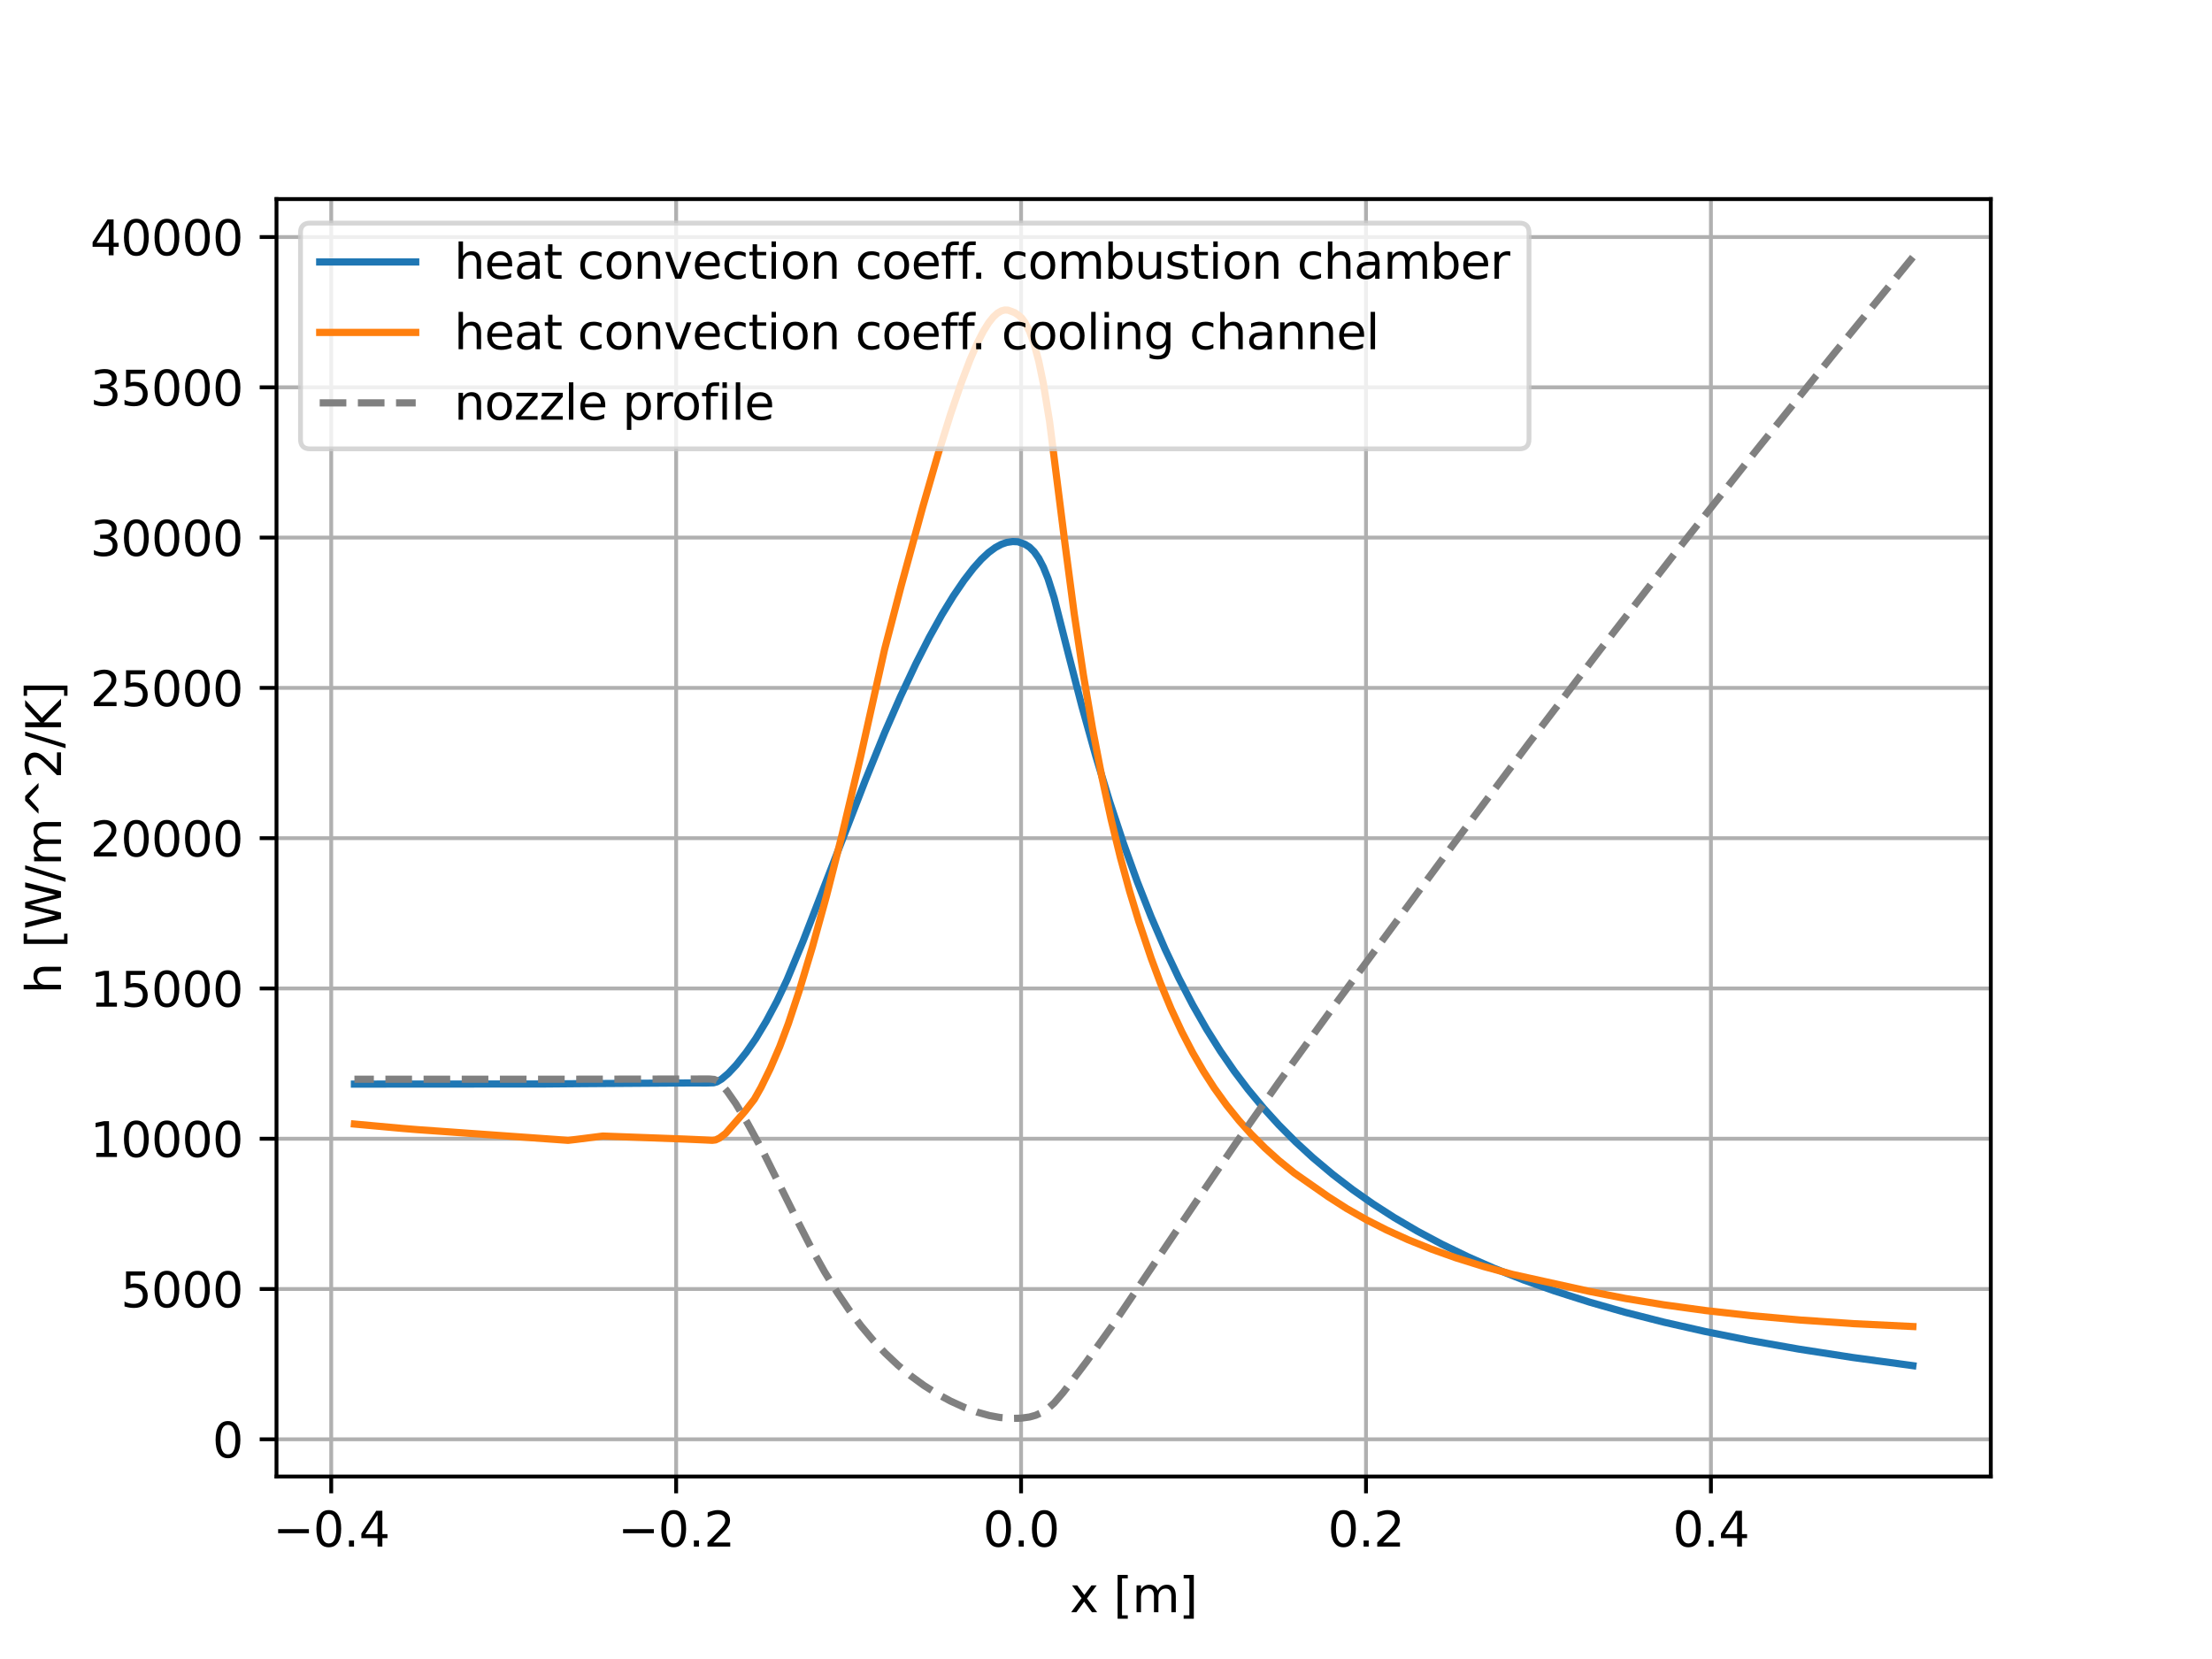 <?xml version="1.0" encoding="utf-8" standalone="no"?>
<!DOCTYPE svg PUBLIC "-//W3C//DTD SVG 1.1//EN"
  "http://www.w3.org/Graphics/SVG/1.1/DTD/svg11.dtd">
<svg height="345.6pt" version="1.1" viewBox="0 0 460.8 345.6" width="460.8pt" xmlns="http://www.w3.org/2000/svg" xmlns:xlink="http://www.w3.org/1999/xlink">
 <defs>
  <style type="text/css">*{stroke-linecap:butt;stroke-linejoin:round;}</style>
 </defs>
 <g id="figure_1">
  <g id="patch_1">
   <path d="M 0 345.6 
L 460.8 345.6 
L 460.8 0 
L 0 0 
z
" style="fill:#ffffff;"/>
  </g>
  <g id="axes_1">
   <g id="patch_2">
    <path d="M 57.6 307.584 
L 414.72 307.584 
L 414.72 41.472 
L 57.6 41.472 
z
" style="fill:#ffffff;"/>
   </g>
   <g id="matplotlib.axis_1">
    <g id="xtick_1">
     <g id="line2d_1">
      <path clip-path="url(#pe15c832a81)" d="M 68.999 307.584 
L 68.999 41.472 
" style="fill:none;stroke:#b0b0b0;stroke-linecap:square;stroke-width:0.8;"/>
     </g>
     <g id="line2d_2">
      <defs>
       <path d="M 0 0 
L 0 3.5 
" id="m1a437d2d36" style="stroke:#000000;stroke-width:0.8;"/>
      </defs>
      <g>
       <use style="stroke:#000000;stroke-width:0.8;" x="68.999" xlink:href="#m1a437d2d36" y="307.584"/>
      </g>
     </g>
     <g id="text_1">
      <!-- −0.4 -->
      <g transform="translate(56.858 322.182)scale(0.1 -0.1)">
       <defs>
        <path d="M 678 2272 
L 4684 2272 
L 4684 1741 
L 678 1741 
L 678 2272 
z
" id="DejaVuSans-2212" transform="scale(0.016)"/>
        <path d="M 2034 4250 
Q 1547 4250 1301 3770 
Q 1056 3291 1056 2328 
Q 1056 1369 1301 889 
Q 1547 409 2034 409 
Q 2525 409 2770 889 
Q 3016 1369 3016 2328 
Q 3016 3291 2770 3770 
Q 2525 4250 2034 4250 
z
M 2034 4750 
Q 2819 4750 3233 4129 
Q 3647 3509 3647 2328 
Q 3647 1150 3233 529 
Q 2819 -91 2034 -91 
Q 1250 -91 836 529 
Q 422 1150 422 2328 
Q 422 3509 836 4129 
Q 1250 4750 2034 4750 
z
" id="DejaVuSans-30" transform="scale(0.016)"/>
        <path d="M 684 794 
L 1344 794 
L 1344 0 
L 684 0 
L 684 794 
z
" id="DejaVuSans-2e" transform="scale(0.016)"/>
        <path d="M 2419 4116 
L 825 1625 
L 2419 1625 
L 2419 4116 
z
M 2253 4666 
L 3047 4666 
L 3047 1625 
L 3713 1625 
L 3713 1100 
L 3047 1100 
L 3047 0 
L 2419 0 
L 2419 1100 
L 313 1100 
L 313 1709 
L 2253 4666 
z
" id="DejaVuSans-34" transform="scale(0.016)"/>
       </defs>
       <use xlink:href="#DejaVuSans-2212"/>
       <use x="83.789" xlink:href="#DejaVuSans-30"/>
       <use x="147.412" xlink:href="#DejaVuSans-2e"/>
       <use x="179.199" xlink:href="#DejaVuSans-34"/>
      </g>
     </g>
    </g>
    <g id="xtick_2">
     <g id="line2d_3">
      <path clip-path="url(#pe15c832a81)" d="M 140.854 307.584 
L 140.854 41.472 
" style="fill:none;stroke:#b0b0b0;stroke-linecap:square;stroke-width:0.8;"/>
     </g>
     <g id="line2d_4">
      <g>
       <use style="stroke:#000000;stroke-width:0.8;" x="140.854" xlink:href="#m1a437d2d36" y="307.584"/>
      </g>
     </g>
     <g id="text_2">
      <!-- −0.2 -->
      <g transform="translate(128.713 322.182)scale(0.1 -0.1)">
       <defs>
        <path d="M 1228 531 
L 3431 531 
L 3431 0 
L 469 0 
L 469 531 
Q 828 903 1448 1529 
Q 2069 2156 2228 2338 
Q 2531 2678 2651 2914 
Q 2772 3150 2772 3378 
Q 2772 3750 2511 3984 
Q 2250 4219 1831 4219 
Q 1534 4219 1204 4116 
Q 875 4013 500 3803 
L 500 4441 
Q 881 4594 1212 4672 
Q 1544 4750 1819 4750 
Q 2544 4750 2975 4387 
Q 3406 4025 3406 3419 
Q 3406 3131 3298 2873 
Q 3191 2616 2906 2266 
Q 2828 2175 2409 1742 
Q 1991 1309 1228 531 
z
" id="DejaVuSans-32" transform="scale(0.016)"/>
       </defs>
       <use xlink:href="#DejaVuSans-2212"/>
       <use x="83.789" xlink:href="#DejaVuSans-30"/>
       <use x="147.412" xlink:href="#DejaVuSans-2e"/>
       <use x="179.199" xlink:href="#DejaVuSans-32"/>
      </g>
     </g>
    </g>
    <g id="xtick_3">
     <g id="line2d_5">
      <path clip-path="url(#pe15c832a81)" d="M 212.709 307.584 
L 212.709 41.472 
" style="fill:none;stroke:#b0b0b0;stroke-linecap:square;stroke-width:0.8;"/>
     </g>
     <g id="line2d_6">
      <g>
       <use style="stroke:#000000;stroke-width:0.8;" x="212.709" xlink:href="#m1a437d2d36" y="307.584"/>
      </g>
     </g>
     <g id="text_3">
      <!-- 0.0 -->
      <g transform="translate(204.757 322.182)scale(0.1 -0.1)">
       <use xlink:href="#DejaVuSans-30"/>
       <use x="63.623" xlink:href="#DejaVuSans-2e"/>
       <use x="95.41" xlink:href="#DejaVuSans-30"/>
      </g>
     </g>
    </g>
    <g id="xtick_4">
     <g id="line2d_7">
      <path clip-path="url(#pe15c832a81)" d="M 284.564 307.584 
L 284.564 41.472 
" style="fill:none;stroke:#b0b0b0;stroke-linecap:square;stroke-width:0.8;"/>
     </g>
     <g id="line2d_8">
      <g>
       <use style="stroke:#000000;stroke-width:0.8;" x="284.564" xlink:href="#m1a437d2d36" y="307.584"/>
      </g>
     </g>
     <g id="text_4">
      <!-- 0.2 -->
      <g transform="translate(276.612 322.182)scale(0.1 -0.1)">
       <use xlink:href="#DejaVuSans-30"/>
       <use x="63.623" xlink:href="#DejaVuSans-2e"/>
       <use x="95.41" xlink:href="#DejaVuSans-32"/>
      </g>
     </g>
    </g>
    <g id="xtick_5">
     <g id="line2d_9">
      <path clip-path="url(#pe15c832a81)" d="M 356.418 307.584 
L 356.418 41.472 
" style="fill:none;stroke:#b0b0b0;stroke-linecap:square;stroke-width:0.8;"/>
     </g>
     <g id="line2d_10">
      <g>
       <use style="stroke:#000000;stroke-width:0.8;" x="356.418" xlink:href="#m1a437d2d36" y="307.584"/>
      </g>
     </g>
     <g id="text_5">
      <!-- 0.4 -->
      <g transform="translate(348.467 322.182)scale(0.1 -0.1)">
       <use xlink:href="#DejaVuSans-30"/>
       <use x="63.623" xlink:href="#DejaVuSans-2e"/>
       <use x="95.41" xlink:href="#DejaVuSans-34"/>
      </g>
     </g>
    </g>
    <g id="text_6">
     <!-- x [m] -->
     <g transform="translate(222.84 335.861)scale(0.1 -0.1)">
      <defs>
       <path d="M 3513 3500 
L 2247 1797 
L 3578 0 
L 2900 0 
L 1881 1375 
L 863 0 
L 184 0 
L 1544 1831 
L 300 3500 
L 978 3500 
L 1906 2253 
L 2834 3500 
L 3513 3500 
z
" id="DejaVuSans-78" transform="scale(0.016)"/>
       <path id="DejaVuSans-20" transform="scale(0.016)"/>
       <path d="M 550 4863 
L 1875 4863 
L 1875 4416 
L 1125 4416 
L 1125 -397 
L 1875 -397 
L 1875 -844 
L 550 -844 
L 550 4863 
z
" id="DejaVuSans-5b" transform="scale(0.016)"/>
       <path d="M 3328 2828 
Q 3544 3216 3844 3400 
Q 4144 3584 4550 3584 
Q 5097 3584 5394 3201 
Q 5691 2819 5691 2113 
L 5691 0 
L 5113 0 
L 5113 2094 
Q 5113 2597 4934 2840 
Q 4756 3084 4391 3084 
Q 3944 3084 3684 2787 
Q 3425 2491 3425 1978 
L 3425 0 
L 2847 0 
L 2847 2094 
Q 2847 2600 2669 2842 
Q 2491 3084 2119 3084 
Q 1678 3084 1418 2786 
Q 1159 2488 1159 1978 
L 1159 0 
L 581 0 
L 581 3500 
L 1159 3500 
L 1159 2956 
Q 1356 3278 1631 3431 
Q 1906 3584 2284 3584 
Q 2666 3584 2933 3390 
Q 3200 3197 3328 2828 
z
" id="DejaVuSans-6d" transform="scale(0.016)"/>
       <path d="M 1947 4863 
L 1947 -844 
L 622 -844 
L 622 -397 
L 1369 -397 
L 1369 4416 
L 622 4416 
L 622 4863 
L 1947 4863 
z
" id="DejaVuSans-5d" transform="scale(0.016)"/>
      </defs>
      <use xlink:href="#DejaVuSans-78"/>
      <use x="59.18" xlink:href="#DejaVuSans-20"/>
      <use x="90.967" xlink:href="#DejaVuSans-5b"/>
      <use x="129.98" xlink:href="#DejaVuSans-6d"/>
      <use x="227.393" xlink:href="#DejaVuSans-5d"/>
     </g>
    </g>
   </g>
   <g id="matplotlib.axis_2">
    <g id="ytick_1">
     <g id="line2d_11">
      <path clip-path="url(#pe15c832a81)" d="M 57.6 299.833 
L 414.72 299.833 
" style="fill:none;stroke:#b0b0b0;stroke-linecap:square;stroke-width:0.8;"/>
     </g>
     <g id="line2d_12">
      <defs>
       <path d="M 0 0 
L -3.5 0 
" id="me10e754b41" style="stroke:#000000;stroke-width:0.8;"/>
      </defs>
      <g>
       <use style="stroke:#000000;stroke-width:0.8;" x="57.6" xlink:href="#me10e754b41" y="299.833"/>
      </g>
     </g>
     <g id="text_7">
      <!-- 0 -->
      <g transform="translate(44.237 303.632)scale(0.1 -0.1)">
       <use xlink:href="#DejaVuSans-30"/>
      </g>
     </g>
    </g>
    <g id="ytick_2">
     <g id="line2d_13">
      <path clip-path="url(#pe15c832a81)" d="M 57.6 268.526 
L 414.72 268.526 
" style="fill:none;stroke:#b0b0b0;stroke-linecap:square;stroke-width:0.8;"/>
     </g>
     <g id="line2d_14">
      <g>
       <use style="stroke:#000000;stroke-width:0.8;" x="57.6" xlink:href="#me10e754b41" y="268.526"/>
      </g>
     </g>
     <g id="text_8">
      <!-- 5000 -->
      <g transform="translate(25.15 272.325)scale(0.1 -0.1)">
       <defs>
        <path d="M 691 4666 
L 3169 4666 
L 3169 4134 
L 1269 4134 
L 1269 2991 
Q 1406 3038 1543 3061 
Q 1681 3084 1819 3084 
Q 2600 3084 3056 2656 
Q 3513 2228 3513 1497 
Q 3513 744 3044 326 
Q 2575 -91 1722 -91 
Q 1428 -91 1123 -41 
Q 819 9 494 109 
L 494 744 
Q 775 591 1075 516 
Q 1375 441 1709 441 
Q 2250 441 2565 725 
Q 2881 1009 2881 1497 
Q 2881 1984 2565 2268 
Q 2250 2553 1709 2553 
Q 1456 2553 1204 2497 
Q 953 2441 691 2322 
L 691 4666 
z
" id="DejaVuSans-35" transform="scale(0.016)"/>
       </defs>
       <use xlink:href="#DejaVuSans-35"/>
       <use x="63.623" xlink:href="#DejaVuSans-30"/>
       <use x="127.246" xlink:href="#DejaVuSans-30"/>
       <use x="190.869" xlink:href="#DejaVuSans-30"/>
      </g>
     </g>
    </g>
    <g id="ytick_3">
     <g id="line2d_15">
      <path clip-path="url(#pe15c832a81)" d="M 57.6 237.219 
L 414.72 237.219 
" style="fill:none;stroke:#b0b0b0;stroke-linecap:square;stroke-width:0.8;"/>
     </g>
     <g id="line2d_16">
      <g>
       <use style="stroke:#000000;stroke-width:0.8;" x="57.6" xlink:href="#me10e754b41" y="237.219"/>
      </g>
     </g>
     <g id="text_9">
      <!-- 10000 -->
      <g transform="translate(18.788 241.018)scale(0.1 -0.1)">
       <defs>
        <path d="M 794 531 
L 1825 531 
L 1825 4091 
L 703 3866 
L 703 4441 
L 1819 4666 
L 2450 4666 
L 2450 531 
L 3481 531 
L 3481 0 
L 794 0 
L 794 531 
z
" id="DejaVuSans-31" transform="scale(0.016)"/>
       </defs>
       <use xlink:href="#DejaVuSans-31"/>
       <use x="63.623" xlink:href="#DejaVuSans-30"/>
       <use x="127.246" xlink:href="#DejaVuSans-30"/>
       <use x="190.869" xlink:href="#DejaVuSans-30"/>
       <use x="254.492" xlink:href="#DejaVuSans-30"/>
      </g>
     </g>
    </g>
    <g id="ytick_4">
     <g id="line2d_17">
      <path clip-path="url(#pe15c832a81)" d="M 57.6 205.912 
L 414.72 205.912 
" style="fill:none;stroke:#b0b0b0;stroke-linecap:square;stroke-width:0.8;"/>
     </g>
     <g id="line2d_18">
      <g>
       <use style="stroke:#000000;stroke-width:0.8;" x="57.6" xlink:href="#me10e754b41" y="205.912"/>
      </g>
     </g>
     <g id="text_10">
      <!-- 15000 -->
      <g transform="translate(18.788 209.711)scale(0.1 -0.1)">
       <use xlink:href="#DejaVuSans-31"/>
       <use x="63.623" xlink:href="#DejaVuSans-35"/>
       <use x="127.246" xlink:href="#DejaVuSans-30"/>
       <use x="190.869" xlink:href="#DejaVuSans-30"/>
       <use x="254.492" xlink:href="#DejaVuSans-30"/>
      </g>
     </g>
    </g>
    <g id="ytick_5">
     <g id="line2d_19">
      <path clip-path="url(#pe15c832a81)" d="M 57.6 174.605 
L 414.72 174.605 
" style="fill:none;stroke:#b0b0b0;stroke-linecap:square;stroke-width:0.8;"/>
     </g>
     <g id="line2d_20">
      <g>
       <use style="stroke:#000000;stroke-width:0.8;" x="57.6" xlink:href="#me10e754b41" y="174.605"/>
      </g>
     </g>
     <g id="text_11">
      <!-- 20000 -->
      <g transform="translate(18.788 178.404)scale(0.1 -0.1)">
       <use xlink:href="#DejaVuSans-32"/>
       <use x="63.623" xlink:href="#DejaVuSans-30"/>
       <use x="127.246" xlink:href="#DejaVuSans-30"/>
       <use x="190.869" xlink:href="#DejaVuSans-30"/>
       <use x="254.492" xlink:href="#DejaVuSans-30"/>
      </g>
     </g>
    </g>
    <g id="ytick_6">
     <g id="line2d_21">
      <path clip-path="url(#pe15c832a81)" d="M 57.6 143.298 
L 414.72 143.298 
" style="fill:none;stroke:#b0b0b0;stroke-linecap:square;stroke-width:0.8;"/>
     </g>
     <g id="line2d_22">
      <g>
       <use style="stroke:#000000;stroke-width:0.8;" x="57.6" xlink:href="#me10e754b41" y="143.298"/>
      </g>
     </g>
     <g id="text_12">
      <!-- 25000 -->
      <g transform="translate(18.788 147.097)scale(0.1 -0.1)">
       <use xlink:href="#DejaVuSans-32"/>
       <use x="63.623" xlink:href="#DejaVuSans-35"/>
       <use x="127.246" xlink:href="#DejaVuSans-30"/>
       <use x="190.869" xlink:href="#DejaVuSans-30"/>
       <use x="254.492" xlink:href="#DejaVuSans-30"/>
      </g>
     </g>
    </g>
    <g id="ytick_7">
     <g id="line2d_23">
      <path clip-path="url(#pe15c832a81)" d="M 57.6 111.991 
L 414.72 111.991 
" style="fill:none;stroke:#b0b0b0;stroke-linecap:square;stroke-width:0.8;"/>
     </g>
     <g id="line2d_24">
      <g>
       <use style="stroke:#000000;stroke-width:0.8;" x="57.6" xlink:href="#me10e754b41" y="111.991"/>
      </g>
     </g>
     <g id="text_13">
      <!-- 30000 -->
      <g transform="translate(18.788 115.79)scale(0.1 -0.1)">
       <defs>
        <path d="M 2597 2516 
Q 3050 2419 3304 2112 
Q 3559 1806 3559 1356 
Q 3559 666 3084 287 
Q 2609 -91 1734 -91 
Q 1441 -91 1130 -33 
Q 819 25 488 141 
L 488 750 
Q 750 597 1062 519 
Q 1375 441 1716 441 
Q 2309 441 2620 675 
Q 2931 909 2931 1356 
Q 2931 1769 2642 2001 
Q 2353 2234 1838 2234 
L 1294 2234 
L 1294 2753 
L 1863 2753 
Q 2328 2753 2575 2939 
Q 2822 3125 2822 3475 
Q 2822 3834 2567 4026 
Q 2313 4219 1838 4219 
Q 1578 4219 1281 4162 
Q 984 4106 628 3988 
L 628 4550 
Q 988 4650 1302 4700 
Q 1616 4750 1894 4750 
Q 2613 4750 3031 4423 
Q 3450 4097 3450 3541 
Q 3450 3153 3228 2886 
Q 3006 2619 2597 2516 
z
" id="DejaVuSans-33" transform="scale(0.016)"/>
       </defs>
       <use xlink:href="#DejaVuSans-33"/>
       <use x="63.623" xlink:href="#DejaVuSans-30"/>
       <use x="127.246" xlink:href="#DejaVuSans-30"/>
       <use x="190.869" xlink:href="#DejaVuSans-30"/>
       <use x="254.492" xlink:href="#DejaVuSans-30"/>
      </g>
     </g>
    </g>
    <g id="ytick_8">
     <g id="line2d_25">
      <path clip-path="url(#pe15c832a81)" d="M 57.6 80.684 
L 414.72 80.684 
" style="fill:none;stroke:#b0b0b0;stroke-linecap:square;stroke-width:0.8;"/>
     </g>
     <g id="line2d_26">
      <g>
       <use style="stroke:#000000;stroke-width:0.8;" x="57.6" xlink:href="#me10e754b41" y="80.684"/>
      </g>
     </g>
     <g id="text_14">
      <!-- 35000 -->
      <g transform="translate(18.788 84.483)scale(0.1 -0.1)">
       <use xlink:href="#DejaVuSans-33"/>
       <use x="63.623" xlink:href="#DejaVuSans-35"/>
       <use x="127.246" xlink:href="#DejaVuSans-30"/>
       <use x="190.869" xlink:href="#DejaVuSans-30"/>
       <use x="254.492" xlink:href="#DejaVuSans-30"/>
      </g>
     </g>
    </g>
    <g id="ytick_9">
     <g id="line2d_27">
      <path clip-path="url(#pe15c832a81)" d="M 57.6 49.377 
L 414.72 49.377 
" style="fill:none;stroke:#b0b0b0;stroke-linecap:square;stroke-width:0.8;"/>
     </g>
     <g id="line2d_28">
      <g>
       <use style="stroke:#000000;stroke-width:0.8;" x="57.6" xlink:href="#me10e754b41" y="49.377"/>
      </g>
     </g>
     <g id="text_15">
      <!-- 40000 -->
      <g transform="translate(18.788 53.176)scale(0.1 -0.1)">
       <use xlink:href="#DejaVuSans-34"/>
       <use x="63.623" xlink:href="#DejaVuSans-30"/>
       <use x="127.246" xlink:href="#DejaVuSans-30"/>
       <use x="190.869" xlink:href="#DejaVuSans-30"/>
       <use x="254.492" xlink:href="#DejaVuSans-30"/>
      </g>
     </g>
    </g>
    <g id="text_16">
     <!-- h [W/m^2/K] -->
     <g transform="translate(12.708 207.02)rotate(-90)scale(0.1 -0.1)">
      <defs>
       <path d="M 3513 2113 
L 3513 0 
L 2938 0 
L 2938 2094 
Q 2938 2591 2744 2837 
Q 2550 3084 2163 3084 
Q 1697 3084 1428 2787 
Q 1159 2491 1159 1978 
L 1159 0 
L 581 0 
L 581 4863 
L 1159 4863 
L 1159 2956 
Q 1366 3272 1645 3428 
Q 1925 3584 2291 3584 
Q 2894 3584 3203 3211 
Q 3513 2838 3513 2113 
z
" id="DejaVuSans-68" transform="scale(0.016)"/>
       <path d="M 213 4666 
L 850 4666 
L 1831 722 
L 2809 4666 
L 3519 4666 
L 4500 722 
L 5478 4666 
L 6119 4666 
L 4947 0 
L 4153 0 
L 3169 4050 
L 2175 0 
L 1381 0 
L 213 4666 
z
" id="DejaVuSans-57" transform="scale(0.016)"/>
       <path d="M 1625 4666 
L 2156 4666 
L 531 -594 
L 0 -594 
L 1625 4666 
z
" id="DejaVuSans-2f" transform="scale(0.016)"/>
       <path d="M 2988 4666 
L 4684 2925 
L 4056 2925 
L 2681 4159 
L 1306 2925 
L 678 2925 
L 2375 4666 
L 2988 4666 
z
" id="DejaVuSans-5e" transform="scale(0.016)"/>
       <path d="M 628 4666 
L 1259 4666 
L 1259 2694 
L 3353 4666 
L 4166 4666 
L 1850 2491 
L 4331 0 
L 3500 0 
L 1259 2247 
L 1259 0 
L 628 0 
L 628 4666 
z
" id="DejaVuSans-4b" transform="scale(0.016)"/>
      </defs>
      <use xlink:href="#DejaVuSans-68"/>
      <use x="63.379" xlink:href="#DejaVuSans-20"/>
      <use x="95.166" xlink:href="#DejaVuSans-5b"/>
      <use x="134.18" xlink:href="#DejaVuSans-57"/>
      <use x="233.057" xlink:href="#DejaVuSans-2f"/>
      <use x="266.748" xlink:href="#DejaVuSans-6d"/>
      <use x="364.16" xlink:href="#DejaVuSans-5e"/>
      <use x="447.949" xlink:href="#DejaVuSans-32"/>
      <use x="511.572" xlink:href="#DejaVuSans-2f"/>
      <use x="545.264" xlink:href="#DejaVuSans-4b"/>
      <use x="610.84" xlink:href="#DejaVuSans-5d"/>
     </g>
    </g>
   </g>
   <g id="line2d_29">
    <path clip-path="url(#pe15c832a81)" d="M 398.487 284.492 
L 385.984 282.794 
L 374.764 281.051 
L 364.505 279.237 
L 355.208 277.373 
L 346.553 275.415 
L 338.538 273.374 
L 331.165 271.266 
L 323.791 268.914 
L 317.379 266.635 
L 311.288 264.225 
L 305.838 261.839 
L 300.389 259.204 
L 295.259 256.468 
L 290.45 253.647 
L 285.962 250.763 
L 281.795 247.84 
L 277.627 244.643 
L 273.459 241.14 
L 269.933 237.901 
L 266.407 234.354 
L 263.201 230.823 
L 259.995 226.954 
L 257.11 223.139 
L 254.224 218.961 
L 251.339 214.368 
L 248.454 209.316 
L 245.569 203.764 
L 242.683 197.667 
L 239.798 190.978 
L 236.913 183.663 
L 234.028 175.672 
L 231.142 166.947 
L 228.257 157.439 
L 225.372 147.111 
L 222.487 135.932 
L 219.601 124.569 
L 218.319 120.531 
L 217.357 118.154 
L 216.396 116.303 
L 215.434 114.935 
L 214.472 113.987 
L 213.51 113.38 
L 212.083 112.864 
L 210.97 112.809 
L 209.718 112.997 
L 208.606 113.387 
L 207.354 114.061 
L 205.963 115.083 
L 204.433 116.507 
L 202.764 118.374 
L 200.817 120.905 
L 198.592 124.17 
L 196.227 128.023 
L 193.585 132.776 
L 190.803 138.246 
L 187.604 145.059 
L 184.266 152.686 
L 180.233 162.623 
L 174.947 176.289 
L 167.298 196.054 
L 163.96 204.089 
L 161.873 208.525 
L 159.648 212.7 
L 157.423 216.404 
L 155.475 219.206 
L 153.389 221.831 
L 151.72 223.608 
L 150.329 224.786 
L 149.356 225.37 
L 148.66 225.564 
L 147.269 225.602 
L 143.097 225.598 
L 121.539 225.743 
L 113.472 225.812 
L 73.833 225.839 
L 73.833 225.839 
" style="fill:none;stroke:#1f77b4;stroke-linecap:square;stroke-width:1.5;"/>
   </g>
   <g id="line2d_30">
    <path clip-path="url(#pe15c832a81)" d="M 398.487 276.34 
L 386.305 275.752 
L 375.085 274.99 
L 364.826 274.077 
L 355.208 272.999 
L 346.553 271.808 
L 338.538 270.482 
L 331.165 269.032 
L 315.135 265.489 
L 309.044 263.829 
L 303.274 262.024 
L 298.144 260.197 
L 293.336 258.262 
L 288.848 256.229 
L 284.68 254.113 
L 280.512 251.74 
L 276.665 249.277 
L 269.612 244.35 
L 266.407 241.753 
L 263.521 239.151 
L 260.636 236.256 
L 258.071 233.392 
L 255.507 230.207 
L 252.942 226.642 
L 250.698 223.161 
L 248.454 219.292 
L 246.21 214.982 
L 243.966 210.164 
L 241.722 204.762 
L 239.798 199.596 
L 237.233 191.965 
L 235.31 185.638 
L 233.386 178.586 
L 231.463 170.699 
L 229.539 161.847 
L 227.616 151.876 
L 225.692 140.597 
L 223.769 127.786 
L 221.845 113.175 
L 218.64 87.765 
L 217.357 79.922 
L 216.396 75.278 
L 215.434 71.676 
L 214.472 69.023 
L 213.51 67.166 
L 212.869 66.283 
L 212.222 65.705 
L 211.387 65.133 
L 209.997 64.607 
L 209.301 64.579 
L 208.606 64.763 
L 207.771 65.251 
L 206.937 66.016 
L 205.963 67.233 
L 204.85 69.014 
L 203.599 71.457 
L 202.069 74.978 
L 200.261 79.735 
L 198.035 86.231 
L 195.393 94.679 
L 192.194 105.729 
L 187.743 122.004 
L 184.266 135.323 
L 179.259 157.711 
L 175.365 174.119 
L 172.166 186.675 
L 169.245 197.256 
L 166.463 206.5 
L 164.238 213.22 
L 162.43 218.03 
L 160.482 222.547 
L 158.535 226.525 
L 157.144 228.991 
L 155.197 231.501 
L 151.164 236.111 
L 149.912 237.065 
L 149.078 237.463 
L 148.382 237.549 
L 146.713 237.466 
L 142.541 237.285 
L 125.572 236.66 
L 120.009 237.363 
L 118.34 237.555 
L 87.046 235.33 
L 83.847 235.072 
L 73.833 234.158 
L 73.833 234.158 
" style="fill:none;stroke:#ff7f0e;stroke-linecap:square;stroke-width:1.5;"/>
   </g>
   <g id="line2d_31">
    <path clip-path="url(#pe15c832a81)" d="M 398.487 53.568 
L 382.137 73.562 
L 365.788 93.912 
L 349.117 115.022 
L 333.088 135.676 
L 318.341 155.036 
L 302.633 176.049 
L 278.268 209.071 
L 266.407 225.434 
L 257.43 238.193 
L 249.416 249.978 
L 232.104 275.611 
L 226.334 283.676 
L 221.525 290.025 
L 219.601 292.261 
L 218.319 293.409 
L 217.037 294.249 
L 215.754 294.826 
L 214.472 295.187 
L 212.639 295.436 
L 210.553 295.478 
L 208.328 295.289 
L 206.102 294.88 
L 203.599 294.184 
L 200.956 293.209 
L 198.035 291.883 
L 195.254 290.379 
L 192.472 288.62 
L 189.69 286.586 
L 187.048 284.379 
L 184.405 281.882 
L 181.902 279.22 
L 179.398 276.239 
L 176.894 272.914 
L 174.391 269.216 
L 171.748 264.903 
L 169.106 260.167 
L 166.324 254.725 
L 158.813 239.623 
L 155.615 233.782 
L 153.25 229.876 
L 151.442 227.28 
L 150.19 225.827 
L 149.356 225.12 
L 148.799 224.866 
L 147.826 224.775 
L 119.592 224.817 
L 73.833 224.817 
L 73.833 224.817 
" style="fill:none;stroke:#808080;stroke-dasharray:5.55,2.4;stroke-dashoffset:0;stroke-width:1.5;"/>
   </g>
   <g id="patch_3">
    <path d="M 57.6 307.584 
L 57.6 41.472 
" style="fill:none;stroke:#000000;stroke-linecap:square;stroke-linejoin:miter;stroke-width:0.8;"/>
   </g>
   <g id="patch_4">
    <path d="M 414.72 307.584 
L 414.72 41.472 
" style="fill:none;stroke:#000000;stroke-linecap:square;stroke-linejoin:miter;stroke-width:0.8;"/>
   </g>
   <g id="patch_5">
    <path d="M 57.6 307.584 
L 414.72 307.584 
" style="fill:none;stroke:#000000;stroke-linecap:square;stroke-linejoin:miter;stroke-width:0.8;"/>
   </g>
   <g id="patch_6">
    <path d="M 57.6 41.472 
L 414.72 41.472 
" style="fill:none;stroke:#000000;stroke-linecap:square;stroke-linejoin:miter;stroke-width:0.8;"/>
   </g>
   <g id="legend_1">
    <g id="patch_7">
     <path d="M 64.6 93.506 
L 316.52 93.506 
Q 318.52 93.506 318.52 91.506 
L 318.52 48.472 
Q 318.52 46.472 316.52 46.472 
L 64.6 46.472 
Q 62.6 46.472 62.6 48.472 
L 62.6 91.506 
Q 62.6 93.506 64.6 93.506 
z
" style="fill:#ffffff;opacity:0.8;stroke:#cccccc;stroke-linejoin:miter;"/>
    </g>
    <g id="line2d_32">
     <path d="M 66.6 54.57 
L 86.6 54.57 
" style="fill:none;stroke:#1f77b4;stroke-linecap:square;stroke-width:1.5;"/>
    </g>
    <g id="line2d_33"/>
    <g id="text_17">
     <!-- heat convection coeff. combustion chamber -->
     <g transform="translate(94.6 58.07)scale(0.1 -0.1)">
      <defs>
       <path d="M 3597 1894 
L 3597 1613 
L 953 1613 
Q 991 1019 1311 708 
Q 1631 397 2203 397 
Q 2534 397 2845 478 
Q 3156 559 3463 722 
L 3463 178 
Q 3153 47 2828 -22 
Q 2503 -91 2169 -91 
Q 1331 -91 842 396 
Q 353 884 353 1716 
Q 353 2575 817 3079 
Q 1281 3584 2069 3584 
Q 2775 3584 3186 3129 
Q 3597 2675 3597 1894 
z
M 3022 2063 
Q 3016 2534 2758 2815 
Q 2500 3097 2075 3097 
Q 1594 3097 1305 2825 
Q 1016 2553 972 2059 
L 3022 2063 
z
" id="DejaVuSans-65" transform="scale(0.016)"/>
       <path d="M 2194 1759 
Q 1497 1759 1228 1600 
Q 959 1441 959 1056 
Q 959 750 1161 570 
Q 1363 391 1709 391 
Q 2188 391 2477 730 
Q 2766 1069 2766 1631 
L 2766 1759 
L 2194 1759 
z
M 3341 1997 
L 3341 0 
L 2766 0 
L 2766 531 
Q 2569 213 2275 61 
Q 1981 -91 1556 -91 
Q 1019 -91 701 211 
Q 384 513 384 1019 
Q 384 1609 779 1909 
Q 1175 2209 1959 2209 
L 2766 2209 
L 2766 2266 
Q 2766 2663 2505 2880 
Q 2244 3097 1772 3097 
Q 1472 3097 1187 3025 
Q 903 2953 641 2809 
L 641 3341 
Q 956 3463 1253 3523 
Q 1550 3584 1831 3584 
Q 2591 3584 2966 3190 
Q 3341 2797 3341 1997 
z
" id="DejaVuSans-61" transform="scale(0.016)"/>
       <path d="M 1172 4494 
L 1172 3500 
L 2356 3500 
L 2356 3053 
L 1172 3053 
L 1172 1153 
Q 1172 725 1289 603 
Q 1406 481 1766 481 
L 2356 481 
L 2356 0 
L 1766 0 
Q 1100 0 847 248 
Q 594 497 594 1153 
L 594 3053 
L 172 3053 
L 172 3500 
L 594 3500 
L 594 4494 
L 1172 4494 
z
" id="DejaVuSans-74" transform="scale(0.016)"/>
       <path d="M 3122 3366 
L 3122 2828 
Q 2878 2963 2633 3030 
Q 2388 3097 2138 3097 
Q 1578 3097 1268 2742 
Q 959 2388 959 1747 
Q 959 1106 1268 751 
Q 1578 397 2138 397 
Q 2388 397 2633 464 
Q 2878 531 3122 666 
L 3122 134 
Q 2881 22 2623 -34 
Q 2366 -91 2075 -91 
Q 1284 -91 818 406 
Q 353 903 353 1747 
Q 353 2603 823 3093 
Q 1294 3584 2113 3584 
Q 2378 3584 2631 3529 
Q 2884 3475 3122 3366 
z
" id="DejaVuSans-63" transform="scale(0.016)"/>
       <path d="M 1959 3097 
Q 1497 3097 1228 2736 
Q 959 2375 959 1747 
Q 959 1119 1226 758 
Q 1494 397 1959 397 
Q 2419 397 2687 759 
Q 2956 1122 2956 1747 
Q 2956 2369 2687 2733 
Q 2419 3097 1959 3097 
z
M 1959 3584 
Q 2709 3584 3137 3096 
Q 3566 2609 3566 1747 
Q 3566 888 3137 398 
Q 2709 -91 1959 -91 
Q 1206 -91 779 398 
Q 353 888 353 1747 
Q 353 2609 779 3096 
Q 1206 3584 1959 3584 
z
" id="DejaVuSans-6f" transform="scale(0.016)"/>
       <path d="M 3513 2113 
L 3513 0 
L 2938 0 
L 2938 2094 
Q 2938 2591 2744 2837 
Q 2550 3084 2163 3084 
Q 1697 3084 1428 2787 
Q 1159 2491 1159 1978 
L 1159 0 
L 581 0 
L 581 3500 
L 1159 3500 
L 1159 2956 
Q 1366 3272 1645 3428 
Q 1925 3584 2291 3584 
Q 2894 3584 3203 3211 
Q 3513 2838 3513 2113 
z
" id="DejaVuSans-6e" transform="scale(0.016)"/>
       <path d="M 191 3500 
L 800 3500 
L 1894 563 
L 2988 3500 
L 3597 3500 
L 2284 0 
L 1503 0 
L 191 3500 
z
" id="DejaVuSans-76" transform="scale(0.016)"/>
       <path d="M 603 3500 
L 1178 3500 
L 1178 0 
L 603 0 
L 603 3500 
z
M 603 4863 
L 1178 4863 
L 1178 4134 
L 603 4134 
L 603 4863 
z
" id="DejaVuSans-69" transform="scale(0.016)"/>
       <path d="M 2375 4863 
L 2375 4384 
L 1825 4384 
Q 1516 4384 1395 4259 
Q 1275 4134 1275 3809 
L 1275 3500 
L 2222 3500 
L 2222 3053 
L 1275 3053 
L 1275 0 
L 697 0 
L 697 3053 
L 147 3053 
L 147 3500 
L 697 3500 
L 697 3744 
Q 697 4328 969 4595 
Q 1241 4863 1831 4863 
L 2375 4863 
z
" id="DejaVuSans-66" transform="scale(0.016)"/>
       <path d="M 3116 1747 
Q 3116 2381 2855 2742 
Q 2594 3103 2138 3103 
Q 1681 3103 1420 2742 
Q 1159 2381 1159 1747 
Q 1159 1113 1420 752 
Q 1681 391 2138 391 
Q 2594 391 2855 752 
Q 3116 1113 3116 1747 
z
M 1159 2969 
Q 1341 3281 1617 3432 
Q 1894 3584 2278 3584 
Q 2916 3584 3314 3078 
Q 3713 2572 3713 1747 
Q 3713 922 3314 415 
Q 2916 -91 2278 -91 
Q 1894 -91 1617 61 
Q 1341 213 1159 525 
L 1159 0 
L 581 0 
L 581 4863 
L 1159 4863 
L 1159 2969 
z
" id="DejaVuSans-62" transform="scale(0.016)"/>
       <path d="M 544 1381 
L 544 3500 
L 1119 3500 
L 1119 1403 
Q 1119 906 1312 657 
Q 1506 409 1894 409 
Q 2359 409 2629 706 
Q 2900 1003 2900 1516 
L 2900 3500 
L 3475 3500 
L 3475 0 
L 2900 0 
L 2900 538 
Q 2691 219 2414 64 
Q 2138 -91 1772 -91 
Q 1169 -91 856 284 
Q 544 659 544 1381 
z
M 1991 3584 
L 1991 3584 
z
" id="DejaVuSans-75" transform="scale(0.016)"/>
       <path d="M 2834 3397 
L 2834 2853 
Q 2591 2978 2328 3040 
Q 2066 3103 1784 3103 
Q 1356 3103 1142 2972 
Q 928 2841 928 2578 
Q 928 2378 1081 2264 
Q 1234 2150 1697 2047 
L 1894 2003 
Q 2506 1872 2764 1633 
Q 3022 1394 3022 966 
Q 3022 478 2636 193 
Q 2250 -91 1575 -91 
Q 1294 -91 989 -36 
Q 684 19 347 128 
L 347 722 
Q 666 556 975 473 
Q 1284 391 1588 391 
Q 1994 391 2212 530 
Q 2431 669 2431 922 
Q 2431 1156 2273 1281 
Q 2116 1406 1581 1522 
L 1381 1569 
Q 847 1681 609 1914 
Q 372 2147 372 2553 
Q 372 3047 722 3315 
Q 1072 3584 1716 3584 
Q 2034 3584 2315 3537 
Q 2597 3491 2834 3397 
z
" id="DejaVuSans-73" transform="scale(0.016)"/>
       <path d="M 2631 2963 
Q 2534 3019 2420 3045 
Q 2306 3072 2169 3072 
Q 1681 3072 1420 2755 
Q 1159 2438 1159 1844 
L 1159 0 
L 581 0 
L 581 3500 
L 1159 3500 
L 1159 2956 
Q 1341 3275 1631 3429 
Q 1922 3584 2338 3584 
Q 2397 3584 2469 3576 
Q 2541 3569 2628 3553 
L 2631 2963 
z
" id="DejaVuSans-72" transform="scale(0.016)"/>
      </defs>
      <use xlink:href="#DejaVuSans-68"/>
      <use x="63.379" xlink:href="#DejaVuSans-65"/>
      <use x="124.902" xlink:href="#DejaVuSans-61"/>
      <use x="186.182" xlink:href="#DejaVuSans-74"/>
      <use x="225.391" xlink:href="#DejaVuSans-20"/>
      <use x="257.178" xlink:href="#DejaVuSans-63"/>
      <use x="312.158" xlink:href="#DejaVuSans-6f"/>
      <use x="373.34" xlink:href="#DejaVuSans-6e"/>
      <use x="436.719" xlink:href="#DejaVuSans-76"/>
      <use x="495.898" xlink:href="#DejaVuSans-65"/>
      <use x="557.422" xlink:href="#DejaVuSans-63"/>
      <use x="612.402" xlink:href="#DejaVuSans-74"/>
      <use x="651.611" xlink:href="#DejaVuSans-69"/>
      <use x="679.395" xlink:href="#DejaVuSans-6f"/>
      <use x="740.576" xlink:href="#DejaVuSans-6e"/>
      <use x="803.955" xlink:href="#DejaVuSans-20"/>
      <use x="835.742" xlink:href="#DejaVuSans-63"/>
      <use x="890.723" xlink:href="#DejaVuSans-6f"/>
      <use x="951.904" xlink:href="#DejaVuSans-65"/>
      <use x="1013.428" xlink:href="#DejaVuSans-66"/>
      <use x="1048.633" xlink:href="#DejaVuSans-66"/>
      <use x="1076.588" xlink:href="#DejaVuSans-2e"/>
      <use x="1108.375" xlink:href="#DejaVuSans-20"/>
      <use x="1140.162" xlink:href="#DejaVuSans-63"/>
      <use x="1195.143" xlink:href="#DejaVuSans-6f"/>
      <use x="1256.324" xlink:href="#DejaVuSans-6d"/>
      <use x="1353.736" xlink:href="#DejaVuSans-62"/>
      <use x="1417.213" xlink:href="#DejaVuSans-75"/>
      <use x="1480.592" xlink:href="#DejaVuSans-73"/>
      <use x="1532.691" xlink:href="#DejaVuSans-74"/>
      <use x="1571.9" xlink:href="#DejaVuSans-69"/>
      <use x="1599.684" xlink:href="#DejaVuSans-6f"/>
      <use x="1660.865" xlink:href="#DejaVuSans-6e"/>
      <use x="1724.244" xlink:href="#DejaVuSans-20"/>
      <use x="1756.031" xlink:href="#DejaVuSans-63"/>
      <use x="1811.012" xlink:href="#DejaVuSans-68"/>
      <use x="1874.391" xlink:href="#DejaVuSans-61"/>
      <use x="1935.67" xlink:href="#DejaVuSans-6d"/>
      <use x="2033.082" xlink:href="#DejaVuSans-62"/>
      <use x="2096.559" xlink:href="#DejaVuSans-65"/>
      <use x="2158.082" xlink:href="#DejaVuSans-72"/>
     </g>
    </g>
    <g id="line2d_34">
     <path d="M 66.6 69.249 
L 86.6 69.249 
" style="fill:none;stroke:#ff7f0e;stroke-linecap:square;stroke-width:1.5;"/>
    </g>
    <g id="line2d_35"/>
    <g id="text_18">
     <!-- heat convection coeff. cooling channel -->
     <g transform="translate(94.6 72.749)scale(0.1 -0.1)">
      <defs>
       <path d="M 603 4863 
L 1178 4863 
L 1178 0 
L 603 0 
L 603 4863 
z
" id="DejaVuSans-6c" transform="scale(0.016)"/>
       <path d="M 2906 1791 
Q 2906 2416 2648 2759 
Q 2391 3103 1925 3103 
Q 1463 3103 1205 2759 
Q 947 2416 947 1791 
Q 947 1169 1205 825 
Q 1463 481 1925 481 
Q 2391 481 2648 825 
Q 2906 1169 2906 1791 
z
M 3481 434 
Q 3481 -459 3084 -895 
Q 2688 -1331 1869 -1331 
Q 1566 -1331 1297 -1286 
Q 1028 -1241 775 -1147 
L 775 -588 
Q 1028 -725 1275 -790 
Q 1522 -856 1778 -856 
Q 2344 -856 2625 -561 
Q 2906 -266 2906 331 
L 2906 616 
Q 2728 306 2450 153 
Q 2172 0 1784 0 
Q 1141 0 747 490 
Q 353 981 353 1791 
Q 353 2603 747 3093 
Q 1141 3584 1784 3584 
Q 2172 3584 2450 3431 
Q 2728 3278 2906 2969 
L 2906 3500 
L 3481 3500 
L 3481 434 
z
" id="DejaVuSans-67" transform="scale(0.016)"/>
      </defs>
      <use xlink:href="#DejaVuSans-68"/>
      <use x="63.379" xlink:href="#DejaVuSans-65"/>
      <use x="124.902" xlink:href="#DejaVuSans-61"/>
      <use x="186.182" xlink:href="#DejaVuSans-74"/>
      <use x="225.391" xlink:href="#DejaVuSans-20"/>
      <use x="257.178" xlink:href="#DejaVuSans-63"/>
      <use x="312.158" xlink:href="#DejaVuSans-6f"/>
      <use x="373.34" xlink:href="#DejaVuSans-6e"/>
      <use x="436.719" xlink:href="#DejaVuSans-76"/>
      <use x="495.898" xlink:href="#DejaVuSans-65"/>
      <use x="557.422" xlink:href="#DejaVuSans-63"/>
      <use x="612.402" xlink:href="#DejaVuSans-74"/>
      <use x="651.611" xlink:href="#DejaVuSans-69"/>
      <use x="679.395" xlink:href="#DejaVuSans-6f"/>
      <use x="740.576" xlink:href="#DejaVuSans-6e"/>
      <use x="803.955" xlink:href="#DejaVuSans-20"/>
      <use x="835.742" xlink:href="#DejaVuSans-63"/>
      <use x="890.723" xlink:href="#DejaVuSans-6f"/>
      <use x="951.904" xlink:href="#DejaVuSans-65"/>
      <use x="1013.428" xlink:href="#DejaVuSans-66"/>
      <use x="1048.633" xlink:href="#DejaVuSans-66"/>
      <use x="1076.588" xlink:href="#DejaVuSans-2e"/>
      <use x="1108.375" xlink:href="#DejaVuSans-20"/>
      <use x="1140.162" xlink:href="#DejaVuSans-63"/>
      <use x="1195.143" xlink:href="#DejaVuSans-6f"/>
      <use x="1256.324" xlink:href="#DejaVuSans-6f"/>
      <use x="1317.506" xlink:href="#DejaVuSans-6c"/>
      <use x="1345.289" xlink:href="#DejaVuSans-69"/>
      <use x="1373.072" xlink:href="#DejaVuSans-6e"/>
      <use x="1436.451" xlink:href="#DejaVuSans-67"/>
      <use x="1499.928" xlink:href="#DejaVuSans-20"/>
      <use x="1531.715" xlink:href="#DejaVuSans-63"/>
      <use x="1586.695" xlink:href="#DejaVuSans-68"/>
      <use x="1650.074" xlink:href="#DejaVuSans-61"/>
      <use x="1711.354" xlink:href="#DejaVuSans-6e"/>
      <use x="1774.732" xlink:href="#DejaVuSans-6e"/>
      <use x="1838.111" xlink:href="#DejaVuSans-65"/>
      <use x="1899.635" xlink:href="#DejaVuSans-6c"/>
     </g>
    </g>
    <g id="line2d_36">
     <path d="M 66.6 83.927 
L 86.6 83.927 
" style="fill:none;stroke:#808080;stroke-dasharray:5.55,2.4;stroke-dashoffset:0;stroke-width:1.5;"/>
    </g>
    <g id="line2d_37"/>
    <g id="text_19">
     <!-- nozzle profile -->
     <g transform="translate(94.6 87.427)scale(0.1 -0.1)">
      <defs>
       <path d="M 353 3500 
L 3084 3500 
L 3084 2975 
L 922 459 
L 3084 459 
L 3084 0 
L 275 0 
L 275 525 
L 2438 3041 
L 353 3041 
L 353 3500 
z
" id="DejaVuSans-7a" transform="scale(0.016)"/>
       <path d="M 1159 525 
L 1159 -1331 
L 581 -1331 
L 581 3500 
L 1159 3500 
L 1159 2969 
Q 1341 3281 1617 3432 
Q 1894 3584 2278 3584 
Q 2916 3584 3314 3078 
Q 3713 2572 3713 1747 
Q 3713 922 3314 415 
Q 2916 -91 2278 -91 
Q 1894 -91 1617 61 
Q 1341 213 1159 525 
z
M 3116 1747 
Q 3116 2381 2855 2742 
Q 2594 3103 2138 3103 
Q 1681 3103 1420 2742 
Q 1159 2381 1159 1747 
Q 1159 1113 1420 752 
Q 1681 391 2138 391 
Q 2594 391 2855 752 
Q 3116 1113 3116 1747 
z
" id="DejaVuSans-70" transform="scale(0.016)"/>
      </defs>
      <use xlink:href="#DejaVuSans-6e"/>
      <use x="63.379" xlink:href="#DejaVuSans-6f"/>
      <use x="124.561" xlink:href="#DejaVuSans-7a"/>
      <use x="177.051" xlink:href="#DejaVuSans-7a"/>
      <use x="229.541" xlink:href="#DejaVuSans-6c"/>
      <use x="257.324" xlink:href="#DejaVuSans-65"/>
      <use x="318.848" xlink:href="#DejaVuSans-20"/>
      <use x="350.635" xlink:href="#DejaVuSans-70"/>
      <use x="414.111" xlink:href="#DejaVuSans-72"/>
      <use x="452.975" xlink:href="#DejaVuSans-6f"/>
      <use x="514.156" xlink:href="#DejaVuSans-66"/>
      <use x="549.361" xlink:href="#DejaVuSans-69"/>
      <use x="577.145" xlink:href="#DejaVuSans-6c"/>
      <use x="604.928" xlink:href="#DejaVuSans-65"/>
     </g>
    </g>
   </g>
  </g>
 </g>
 <defs>
  <clipPath id="pe15c832a81">
   <rect height="266.112" width="357.12" x="57.6" y="41.472"/>
  </clipPath>
 </defs>
</svg>
